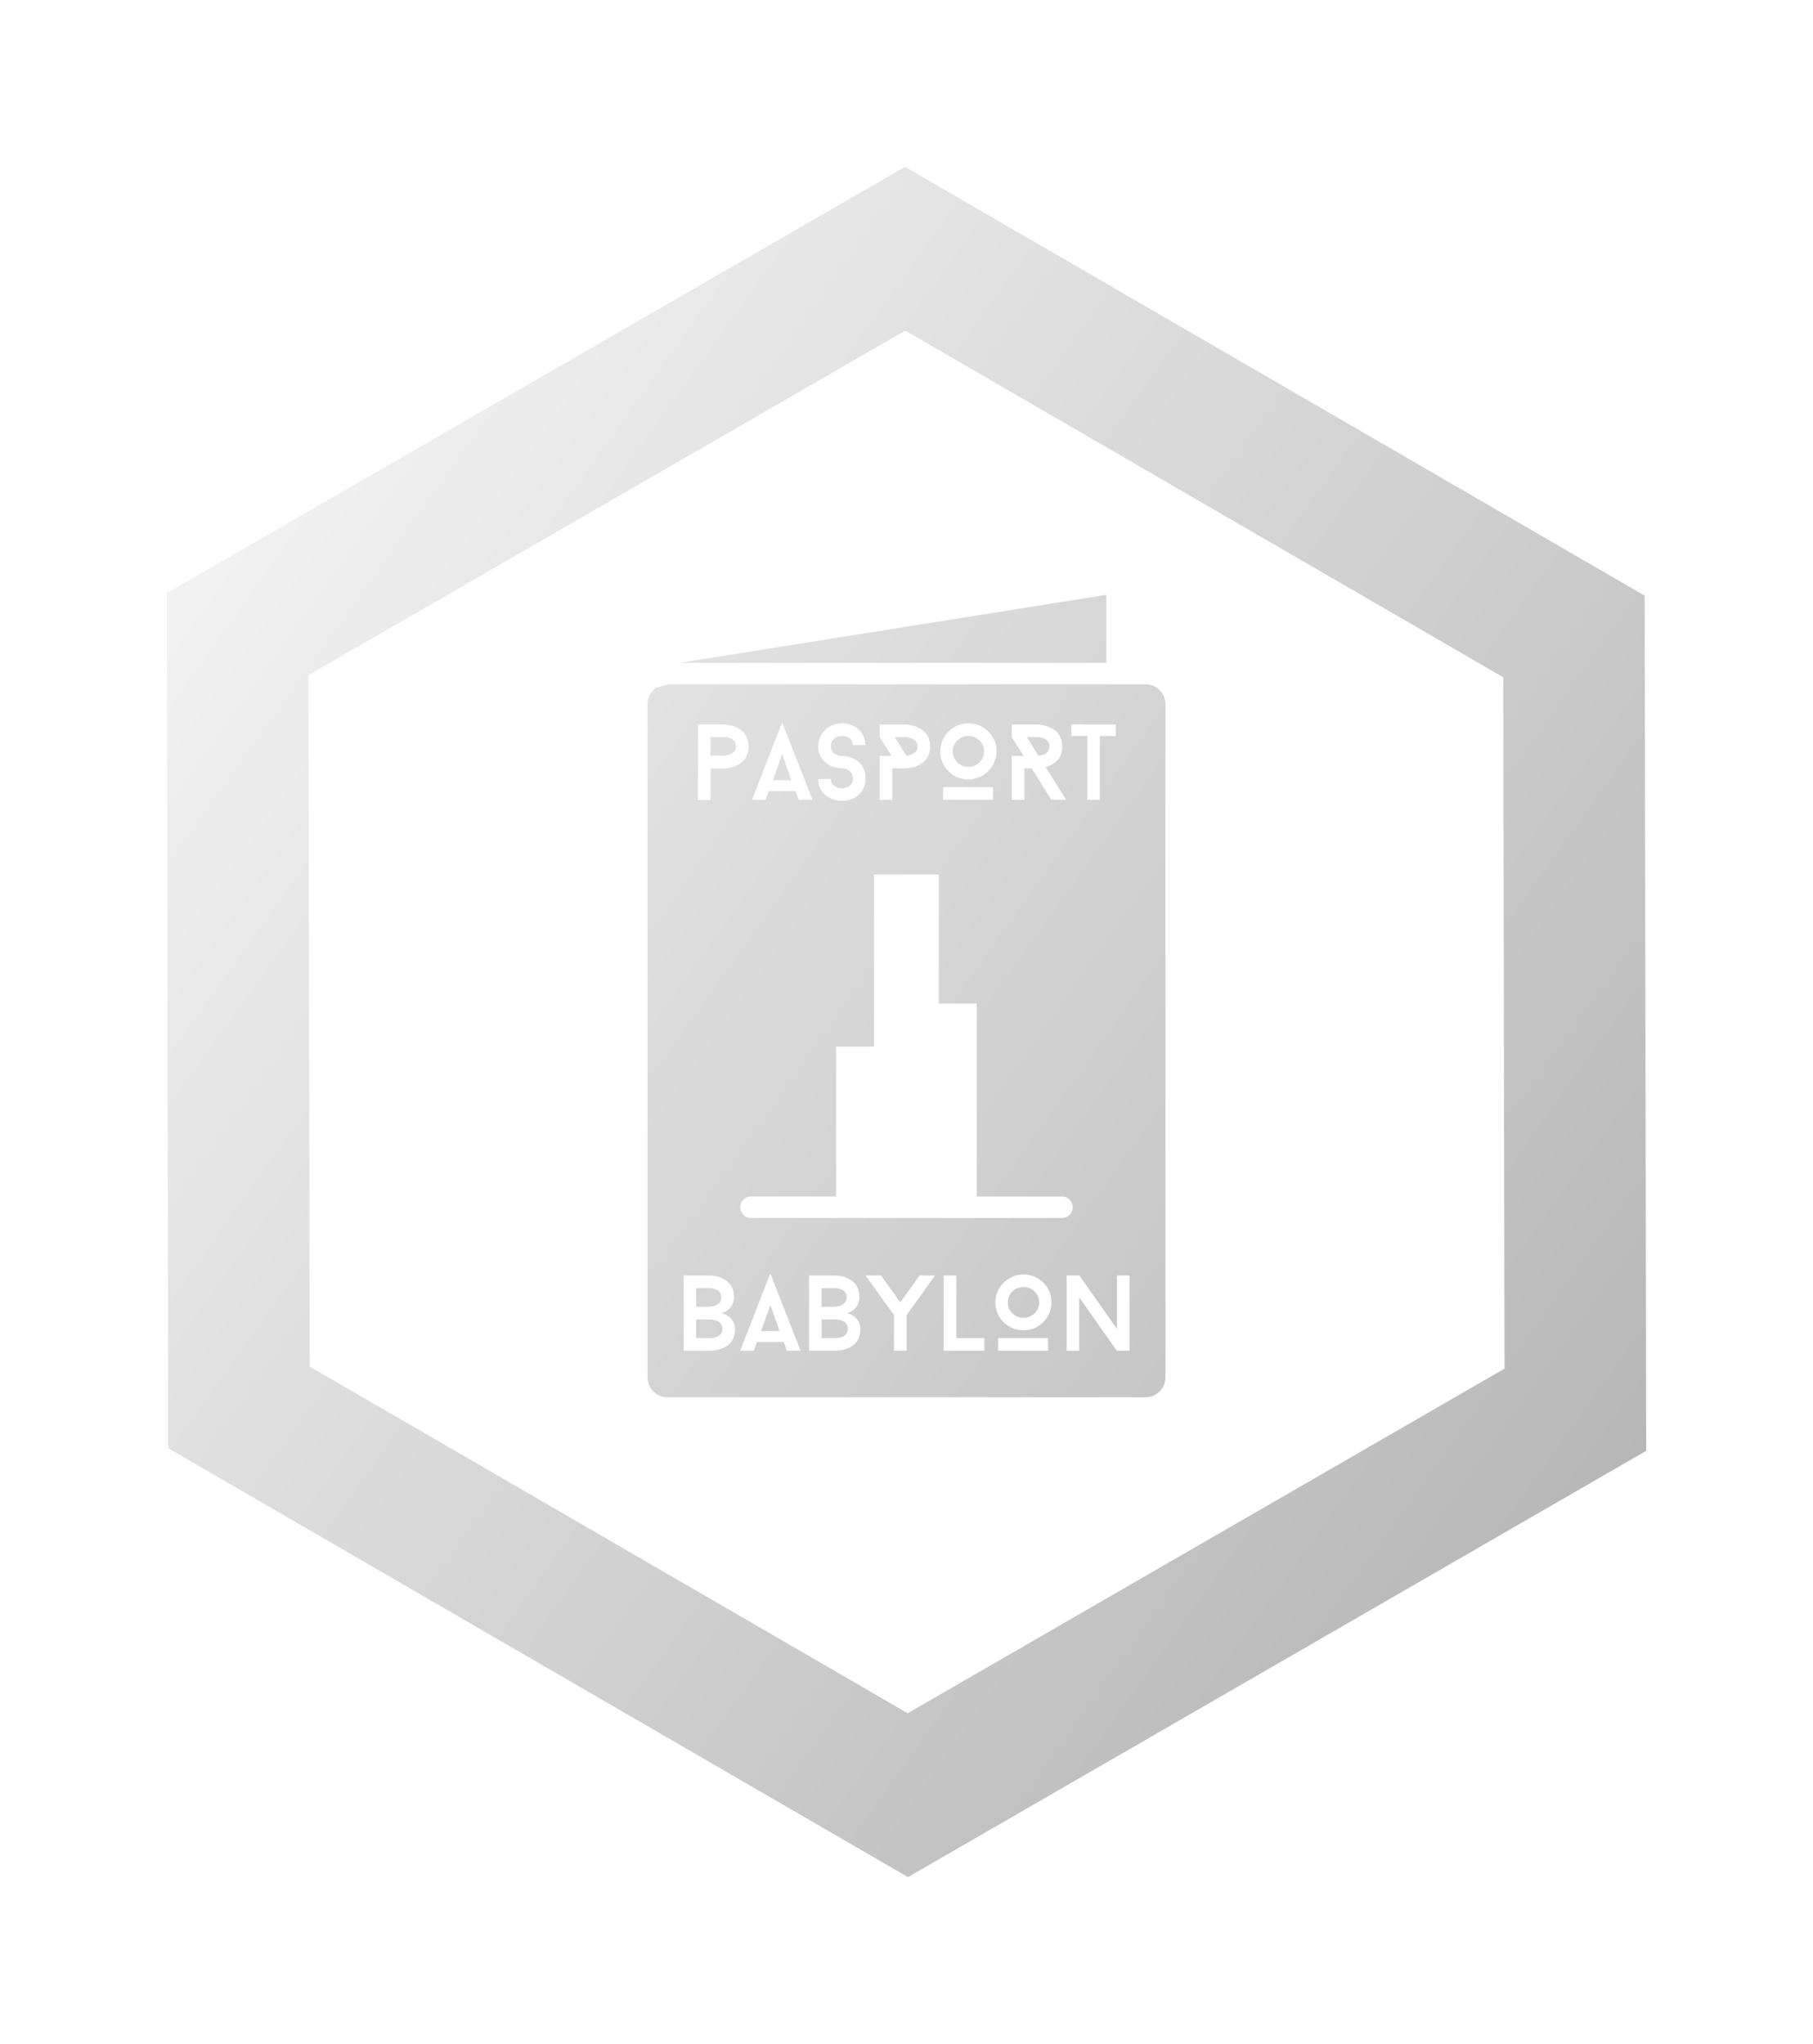 <svg xmlns="http://www.w3.org/2000/svg" xmlns:xlink="http://www.w3.org/1999/xlink" width="97.839" height="110.281" viewBox="0 0 97.839 110.281">
  <defs>
    <linearGradient id="linear-gradient" y1="0.242" x2="1" y2="0.749" gradientUnits="objectBoundingBox">
      <stop offset="0" stop-color="#f1f1f1"/>
      <stop offset="1" stop-color="#8e8e8e"/>
    </linearGradient>
    <filter id="Объединение_47" x="0" y="0" width="97.839" height="110.281" filterUnits="userSpaceOnUse">
      <feOffset dy="3" input="SourceAlpha"/>
      <feGaussianBlur stdDeviation="3" result="blur"/>
      <feFlood/>
      <feComposite operator="in" in2="blur"/>
      <feComposite in="SourceGraphic"/>
    </filter>
  </defs>
  <g id="Сгруппировать_2551" data-name="Сгруппировать 2551" transform="translate(-214.08 -185.86)">
    <g transform="matrix(1, 0, 0, 1, 214.08, 185.86)" filter="url(#Объединение_47)">
      <path id="Объединение_47-2" data-name="Объединение 47" d="M-6605.919-5364.859-6606-5411l39.837-23,39.918,23.139.083,46.141-39.839,23Zm7.565-41.709.066,37.3,32.272,18.706,32.206-18.593-.065-37.3-32.274-18.706Zm19.373,38.958a1.073,1.073,0,0,1-1.074-1.069v-36.331a1.059,1.059,0,0,1,.534-.925l.01.03.592-.174h25.735a1.074,1.074,0,0,1,1.078,1.069v36.331a1.074,1.074,0,0,1-1.078,1.069Zm24.248-2.512h.688v-4.058h-.676v2.885l-2.033-2.885h-.686v4.058h.68V-5373h0Zm-6.4,0h2.692v-.681h-2.692Zm-2.941,0h2.192v-.681h-1.512v-3.377h-.68Zm-2.681-1.919v1.919h.68v-1.919l1.534-2.139h-.833l-1.041,1.449-1.04-1.449h-.834Zm-4.583,1.919h1.356c.036,0,.076,0,.118,0s.107-.01.169-.019c.088-.011.149-.021.2-.033a1.928,1.928,0,0,0,.211-.066,1.6,1.6,0,0,0,.215-.1,1.145,1.145,0,0,0,.192-.149.911.911,0,0,0,.161-.2,1.015,1.015,0,0,0,.106-.263,1.414,1.414,0,0,0,.039-.333v-.038a.568.568,0,0,0-.01-.106c-.006-.033-.015-.068-.023-.1l-.005-.014c0-.011,0-.021-.006-.031a.641.641,0,0,0-.082-.163.968.968,0,0,0-.129-.166.882.882,0,0,0-.2-.143,1.041,1.041,0,0,0-.282-.1.951.951,0,0,0,.489-.3.884.884,0,0,0,.192-.593,1.183,1.183,0,0,0-.076-.431.979.979,0,0,0-.19-.308,1.061,1.061,0,0,0-.271-.2,1.537,1.537,0,0,0-.283-.123,1.935,1.935,0,0,0-.271-.057,1.754,1.754,0,0,0-.19-.021h-1.433Zm-2.807-.472h1.433l.182.472h.734l-1.635-4.173-1.623,4.173h.734l.173-.469v0h0Zm-3.958.472h1.354c.04,0,.076,0,.123,0s.093-.008.165-.019.137-.018.2-.033a1.879,1.879,0,0,0,.212-.066,1.628,1.628,0,0,0,.216-.1,1.111,1.111,0,0,0,.192-.149.933.933,0,0,0,.159-.2,1,1,0,0,0,.107-.263,1.29,1.29,0,0,0,.04-.333v-.038a.623.623,0,0,0-.013-.106,1.228,1.228,0,0,0-.035-.143.6.6,0,0,0-.08-.166,1.01,1.01,0,0,0-.129-.166.74.74,0,0,0-.2-.143,1.008,1.008,0,0,0-.282-.1.953.953,0,0,0,.491-.3.892.892,0,0,0,.192-.593,1.162,1.162,0,0,0-.078-.431.874.874,0,0,0-.191-.308.981.981,0,0,0-.269-.2,1.5,1.5,0,0,0-.285-.123,1.757,1.757,0,0,0-.269-.057,1.589,1.589,0,0,0-.189-.021h-1.434Zm17.575-3.911a1.539,1.539,0,0,0-.555.552,1.5,1.5,0,0,0-.2.754,1.5,1.5,0,0,0,.2.753,1.52,1.52,0,0,0,.555.552,1.477,1.477,0,0,0,.756.2,1.471,1.471,0,0,0,.59-.12,1.473,1.473,0,0,0,.481-.323,1.548,1.548,0,0,0,.325-.48,1.465,1.465,0,0,0,.119-.584,1.5,1.5,0,0,0-.2-.756,1.555,1.555,0,0,0-.554-.552,1.489,1.489,0,0,0-.761-.2A1.473,1.473,0,0,0-6560.528-5374.032Zm-14.524-3.832a.582.582,0,0,0,.582.581h16.778a.581.581,0,0,0,.582-.581.581.581,0,0,0-.582-.579h-4.6v-10.408h-2.044v-6.965h-3.5v9.274l-.02.013h-2.023v8.085h-4.6A.582.582,0,0,0-6575.052-5377.864Zm4.579-22.25a1.414,1.414,0,0,0,.91.322,1.462,1.462,0,0,0,.622-.133,1.164,1.164,0,0,0,.467-.415,1.147,1.147,0,0,0,.184-.651,1.263,1.263,0,0,0-.172-.653,1.1,1.1,0,0,0-.5-.434,1.43,1.43,0,0,0-.6-.134.659.659,0,0,1-.419-.138.456.456,0,0,1-.176-.376.513.513,0,0,1,.169-.416.632.632,0,0,1,.426-.145.673.673,0,0,1,.411.121.459.459,0,0,1,.172.365h.675a1.106,1.106,0,0,0-.367-.839,1.268,1.268,0,0,0-.892-.327,1.381,1.381,0,0,0-.622.143,1.285,1.285,0,0,0-.474.436,1.249,1.249,0,0,0-.181.662,1.115,1.115,0,0,0,.171.622,1.134,1.134,0,0,0,.491.417,1.461,1.461,0,0,0,.615.136.664.664,0,0,1,.411.164.5.5,0,0,1,.184.4.47.47,0,0,1-.176.375.639.639,0,0,1-.419.145.668.668,0,0,1-.417-.131.461.461,0,0,1-.179-.37h-.682A1.1,1.1,0,0,0-6570.473-5400.114Zm-6.864.279h.683v-1.7h.759a1.366,1.366,0,0,0,.194-.027c.089-.017.179-.038.265-.063a1.306,1.306,0,0,0,.292-.129,1.512,1.512,0,0,0,.267-.211.939.939,0,0,0,.2-.318,1.24,1.24,0,0,0,.073-.441,1.161,1.161,0,0,0-.08-.439.98.98,0,0,0-.187-.318,1.29,1.29,0,0,0-.27-.211,1.555,1.555,0,0,0-.289-.129,1.686,1.686,0,0,0-.269-.063c-.1-.017-.161-.025-.191-.027h-1.444Zm20.155-3.452h.859v3.44h.676v-3.44h.859v-.623h-2.394Zm-2.144,1.746,1.06,1.694h.8l-1.109-1.768a1.309,1.309,0,0,0,.31-.121,1.414,1.414,0,0,0,.285-.2.907.907,0,0,0,.221-.332,1.174,1.174,0,0,0,.081-.456,1.167,1.167,0,0,0-.078-.439,1,1,0,0,0-.19-.316,1.187,1.187,0,0,0-.271-.208,1.554,1.554,0,0,0-.287-.129,1.726,1.726,0,0,0-.272-.063c-.088-.015-.156-.025-.19-.027h-1.436v.68l.648,1.013h-.648v2.371h.683v-1.694Zm-4.78,1.694h2.694v-.682h-2.694Zm-3.422,0h.682v-1.694h.728c.027,0,.057-.007.088-.012l.035,0c.058-.008.121-.017.179-.028a1.557,1.557,0,0,0,.216-.06c.081-.033.154-.065.225-.1a1.006,1.006,0,0,0,.214-.149,1.123,1.123,0,0,0,.181-.209.948.948,0,0,0,.125-.275,1.192,1.192,0,0,0,.048-.35,1.23,1.23,0,0,0-.077-.439,1,1,0,0,0-.19-.316,1.091,1.091,0,0,0-.271-.208,1.532,1.532,0,0,0-.283-.129,2,2,0,0,0-.272-.063c-.1-.017-.161-.025-.19-.027h-1.436v.68l.646,1.013h-.646Zm-5.978-.471h1.434l.182.471h.736l-1.637-4.181-1.626,4.181h.735l.174-.469h0Zm10.005-3.447a1.505,1.505,0,0,0-.552.554,1.468,1.468,0,0,0-.2.754,1.464,1.464,0,0,0,.2.754,1.506,1.506,0,0,0,.552.554,1.488,1.488,0,0,0,.761.2,1.488,1.488,0,0,0,.588-.119,1.6,1.6,0,0,0,.484-.325,1.58,1.58,0,0,0,.325-.482,1.434,1.434,0,0,0,.12-.585,1.459,1.459,0,0,0-.2-.758,1.493,1.493,0,0,0-.554-.55,1.5,1.5,0,0,0-.759-.2A1.5,1.5,0,0,0-6563.5-5403.765Zm-7.164,32.962v-1.006h.776a.783.783,0,0,1,.164.021,1.339,1.339,0,0,1,.217.07.42.42,0,0,1,.184.151.442.442,0,0,1,.073.258.459.459,0,0,1-.046.221.424.424,0,0,1-.127.149.665.665,0,0,1-.179.086,1.105,1.105,0,0,1-.194.042,1.472,1.472,0,0,1-.186.008Zm-6.766,0v-1.006h.779a.82.82,0,0,1,.161.021,1.215,1.215,0,0,1,.217.07.414.414,0,0,1,.184.151.439.439,0,0,1,.074.258.46.46,0,0,1-.048.221.449.449,0,0,1-.125.149.728.728,0,0,1-.181.086,1.119,1.119,0,0,1-.192.042,1.5,1.5,0,0,1-.186.008Zm4.495-.373h-.992l.5-1.409.5,1.406v0Zm12.568-.963a.8.8,0,0,1-.244-.587.809.809,0,0,1,.244-.588.818.818,0,0,1,.6-.242.815.815,0,0,1,.6.242.8.8,0,0,1,.244.588.8.8,0,0,1-.244.587.818.818,0,0,1-.6.242A.822.822,0,0,1-6560.367-5372.139Zm-9.616-.35h-.682v-1.011h.753a.85.85,0,0,1,.167.023,1.28,1.28,0,0,1,.2.073.39.39,0,0,1,.167.154.465.465,0,0,1,.071.262.466.466,0,0,1-.037.182.375.375,0,0,1-.1.134.634.634,0,0,1-.133.088.557.557,0,0,1-.141.055.865.865,0,0,1-.136.028l-.06.008-.012,0h-.021Zm-6.763,0h-.685v-1.011h.754a.865.865,0,0,1,.167.023,1.424,1.424,0,0,1,.2.073.4.4,0,0,1,.169.154.481.481,0,0,1,.066.262.41.41,0,0,1-.037.182.393.393,0,0,1-.095.134.508.508,0,0,1-.132.088.639.639,0,0,1-.143.055.987.987,0,0,1-.134.028c-.027,0-.046.007-.063.008l-.012,0h-.021Zm4.45-28.416h-.988l.494-1.409.494,1.407,0,0Zm8.959-.962a.805.805,0,0,1-.246-.59.8.8,0,0,1,.246-.589.814.814,0,0,1,.6-.242.813.813,0,0,1,.6.242.805.805,0,0,1,.245.589.81.81,0,0,1-.245.59.815.815,0,0,1-.6.242A.817.817,0,0,1-6563.336-5401.867Zm-13.318-.345v-1.02h.719c.014,0,.03,0,.046,0s.035,0,.055.007l.025,0,.014,0a.735.735,0,0,1,.093.02.6.6,0,0,1,.143.053.612.612,0,0,1,.138.093.347.347,0,0,1,.1.134.435.435,0,0,1,.04.189.423.423,0,0,1-.04.189.381.381,0,0,1-.1.136.6.6,0,0,1-.138.091,1.166,1.166,0,0,1-.143.056,1.25,1.25,0,0,1-.134.025.7.7,0,0,1-.1.012h-.721Zm17.7-.01v0h0l-.633-1.006h.617a.768.768,0,0,1,.169.032.93.93,0,0,1,.2.073.457.457,0,0,1,.171.153.43.43,0,0,1,.069.245.415.415,0,0,1-.046.2.367.367,0,0,1-.109.141.609.609,0,0,1-.152.088.878.878,0,0,1-.152.052,1.022,1.022,0,0,1-.133.021Zm-7.124,0h0l-.64-1.006h.622a.811.811,0,0,1,.169.032.918.918,0,0,1,.2.073.418.418,0,0,1,.171.153.417.417,0,0,1,.071.245.454.454,0,0,1-.063.239.43.43,0,0,1-.171.152,1.177,1.177,0,0,1-.192.08,1.406,1.406,0,0,1-.169.035Zm10.785-5.013h-23.03l23.031-3.671v3.671Z" transform="translate(6615 5440)" fill="url(#linear-gradient)"/>
    </g>
  </g>
</svg>
